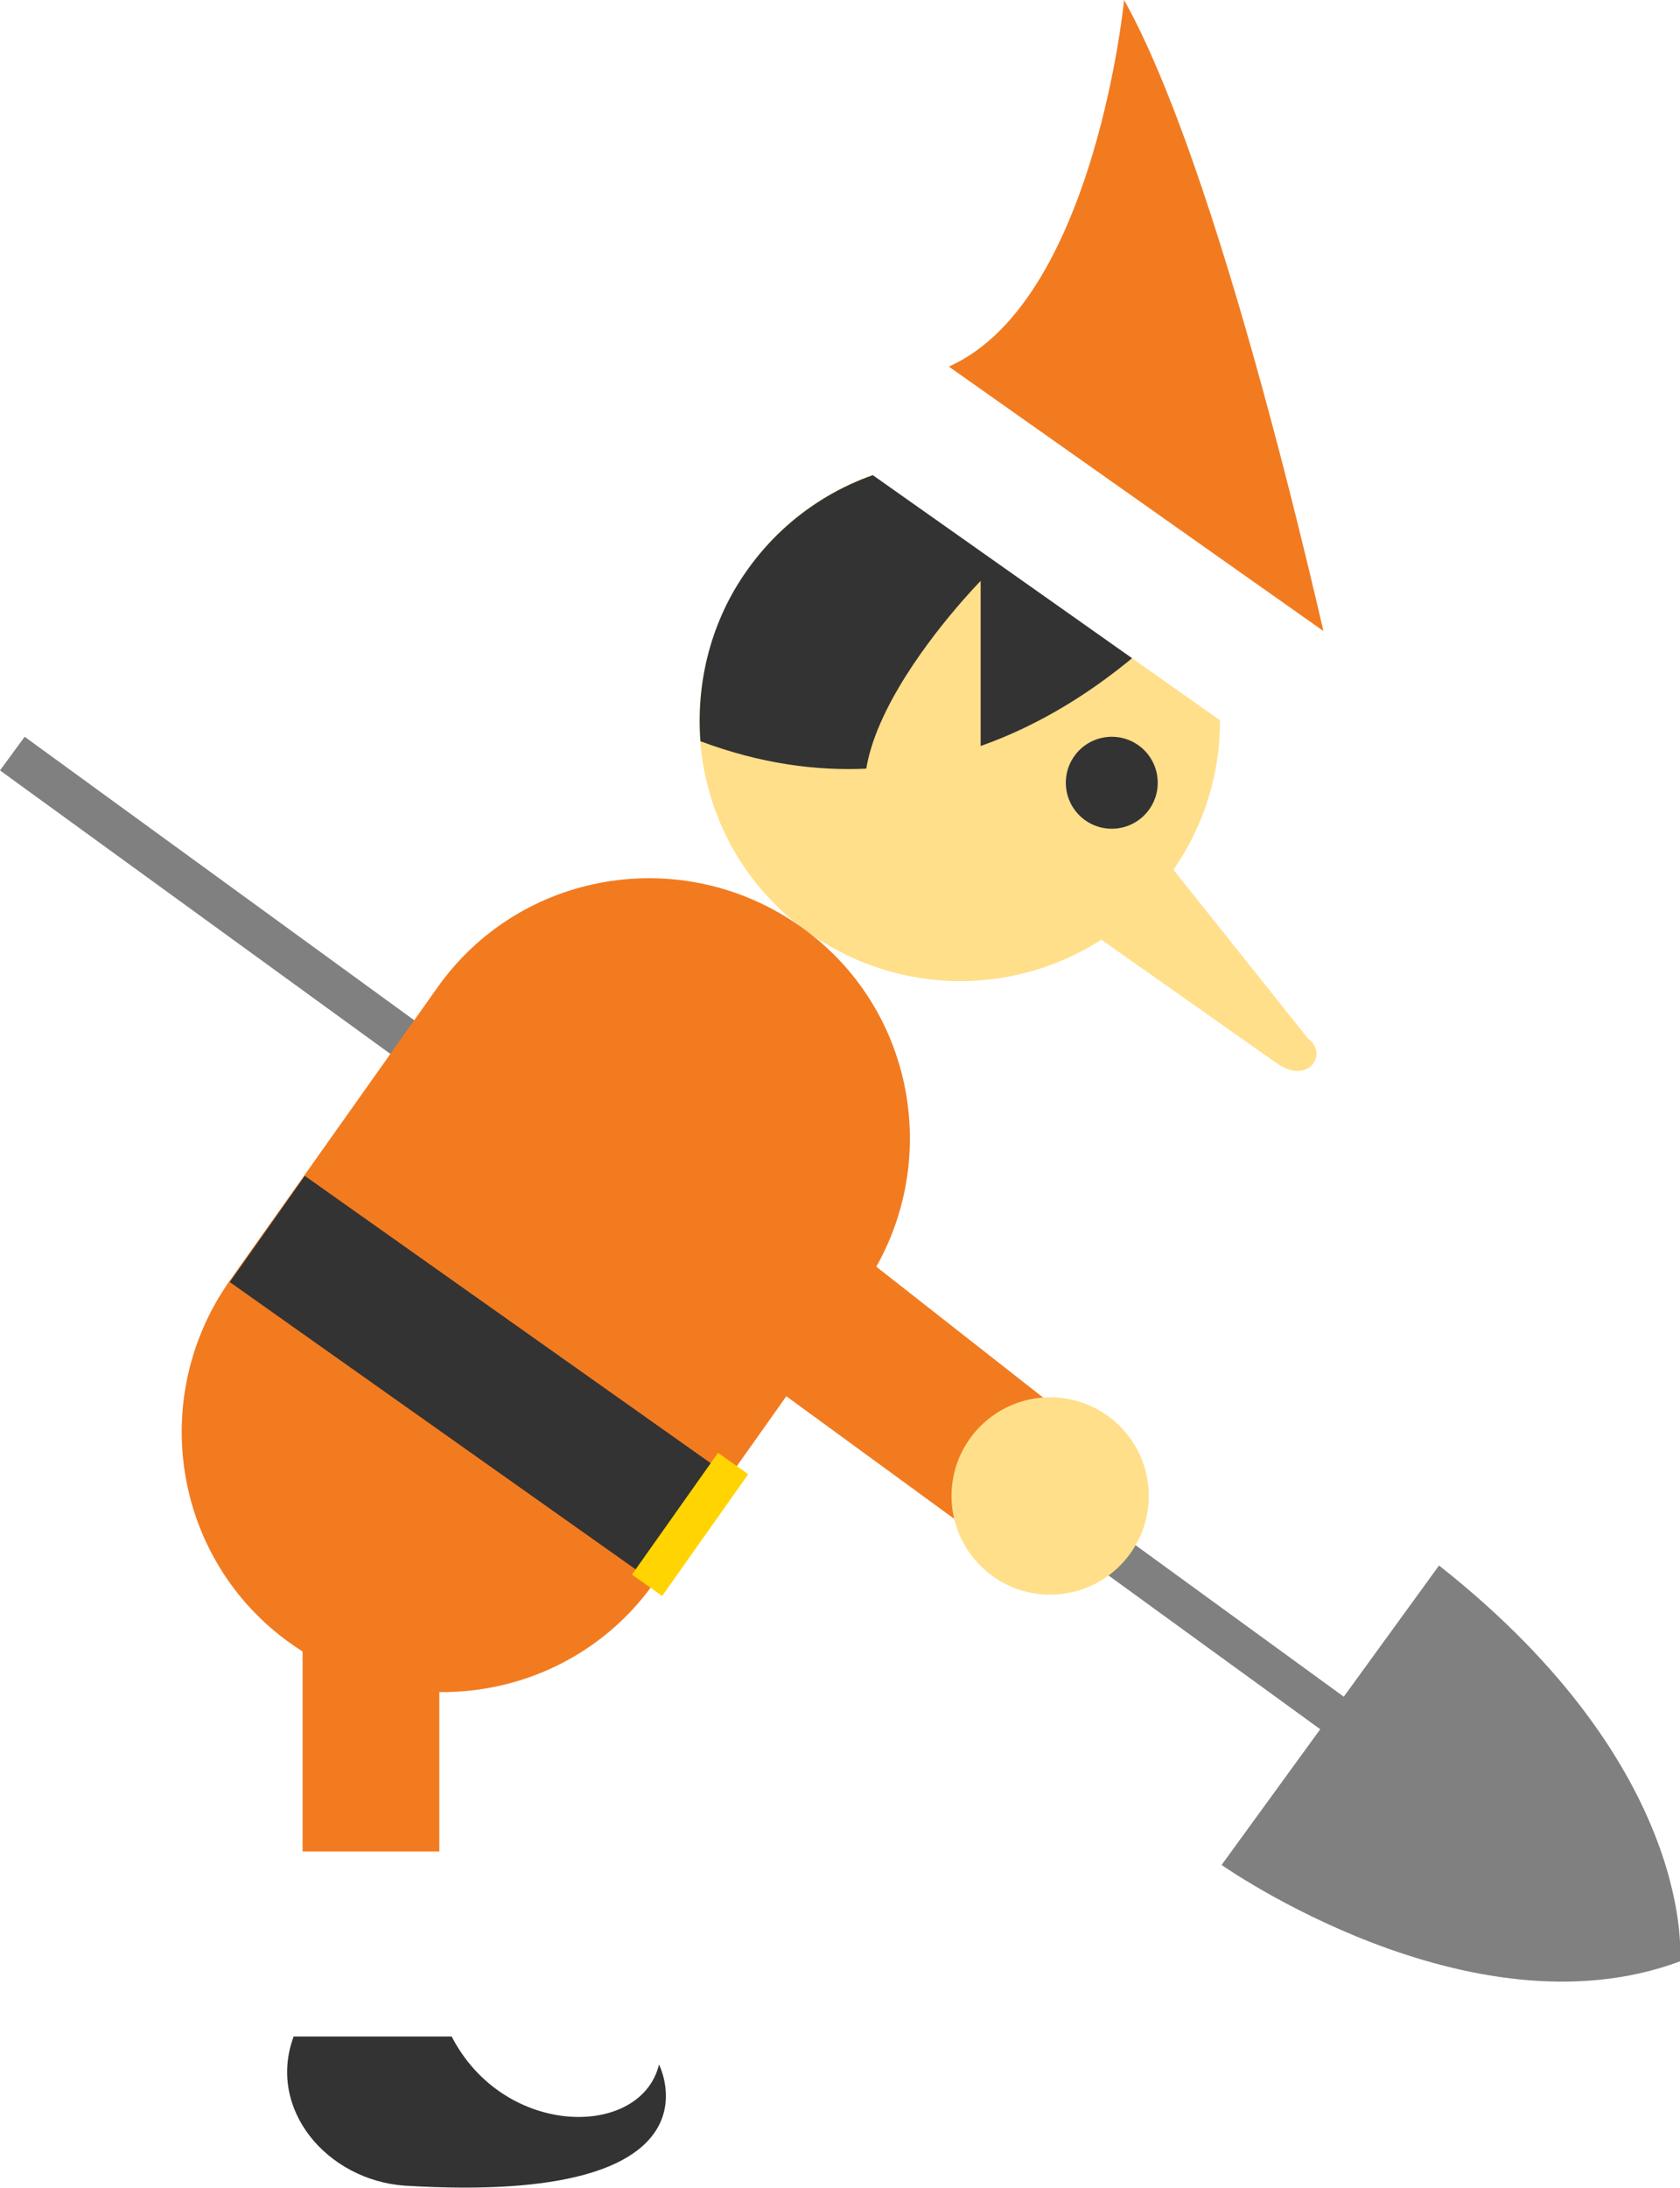 <svg xmlns="http://www.w3.org/2000/svg" viewBox="0 66.5 149.9 195.1" enable-background="new 0 66.5 149.9 195.1"><path fill="#808080" d="M109 232.8s22.1 15.6 40.9 8.6c0 0 1.7-17-21.5-35.3l-8.5 11.7L2.2 132.2l-2.2 3 117.8 85.5-8.8 12.1z"/><path fill="#F27B20" d="M119.3 128.2s-9.6-44.9-19-61.7c0 0-2.9 29.7-17.7 33.4l36.7 28.3z"/><path fill="#FFDF8A" d="M104.6 144.2c-7.4 10.5-21.9 12.9-32.4 5.5s-12.9-21.9-5.5-32.4 21.9-12.9 32.4-5.5c10.4 7.4 12.9 21.9 5.5 32.4z"/><path fill="#333" d="M106.3 120.2c-1.7-3.2-4.1-6.1-7.2-8.4-10.5-7.4-25-4.9-32.4 5.5-3.3 4.6-4.6 10.1-4.2 15.3 21.4 8 37.2-5.3 43.8-12.4z"/><path fill="#FFDF8A" d="M87.5 139.5v-21.2s-19.3 19.6-5.2 25.5l5.2-4.3z"/><path fill="#fff" d="M116.8 132.6c-1 1.4-2.9 1.7-4.3.7l-37.7-26.6c-1.4-1-1.7-2.9-.7-4.3l3.3-4.6c1-1.4 2.9-1.7 4.3-.7l37.7 26.6c1.4 1 1.7 2.9.7 4.3l-3.3 4.6z"/><circle fill="#333" cx="99.2" cy="136.3" r="4.1"/><path fill="#F27B20" d="M58.4 207.6c-7.4 10.5-21.9 12.9-32.4 5.5s-12.9-21.9-5.5-32.4L39 154.6c7.4-10.5 21.9-12.9 32.4-5.5s12.9 21.9 5.5 32.4l-18.5 26.1z"/><path fill="#fff" d="M39.2 221.6v28.7H27v-28.7"/><path fill="#F27B20" d="M29.8 206c8.1 0 9.4 4 9.4 8.2v17.4H27V212l2.8-6z"/><path fill="#333" d="M26.2 248.1h14.1c4.7 9.1 16.9 9.1 18.5 2.5 0 0 6.5 12.6-22.7 10.8-6.9-.5-12.3-6.8-9.9-13.3zm.996-76.746l37.88 26.796-6.698 9.47-37.88-26.796z"/><path fill="#FFD400" d="M64.068 196.05l2.694 1.907-7.68 10.858-2.695-1.906z"/><path fill="#FFDF8A" d="M102.5 141.3l14.2 17.8c1.9 1.4 0 4.2-2.8 2.2l-21.3-15 9.9-5z"/><path fill="#F27B20" d="M94.7 192.4l-26.4-20.7-6.1 13.5 27 19.7z"/><circle fill="#FFDF8A" cx="93.7" cy="199.9" r="8.8"/></svg>